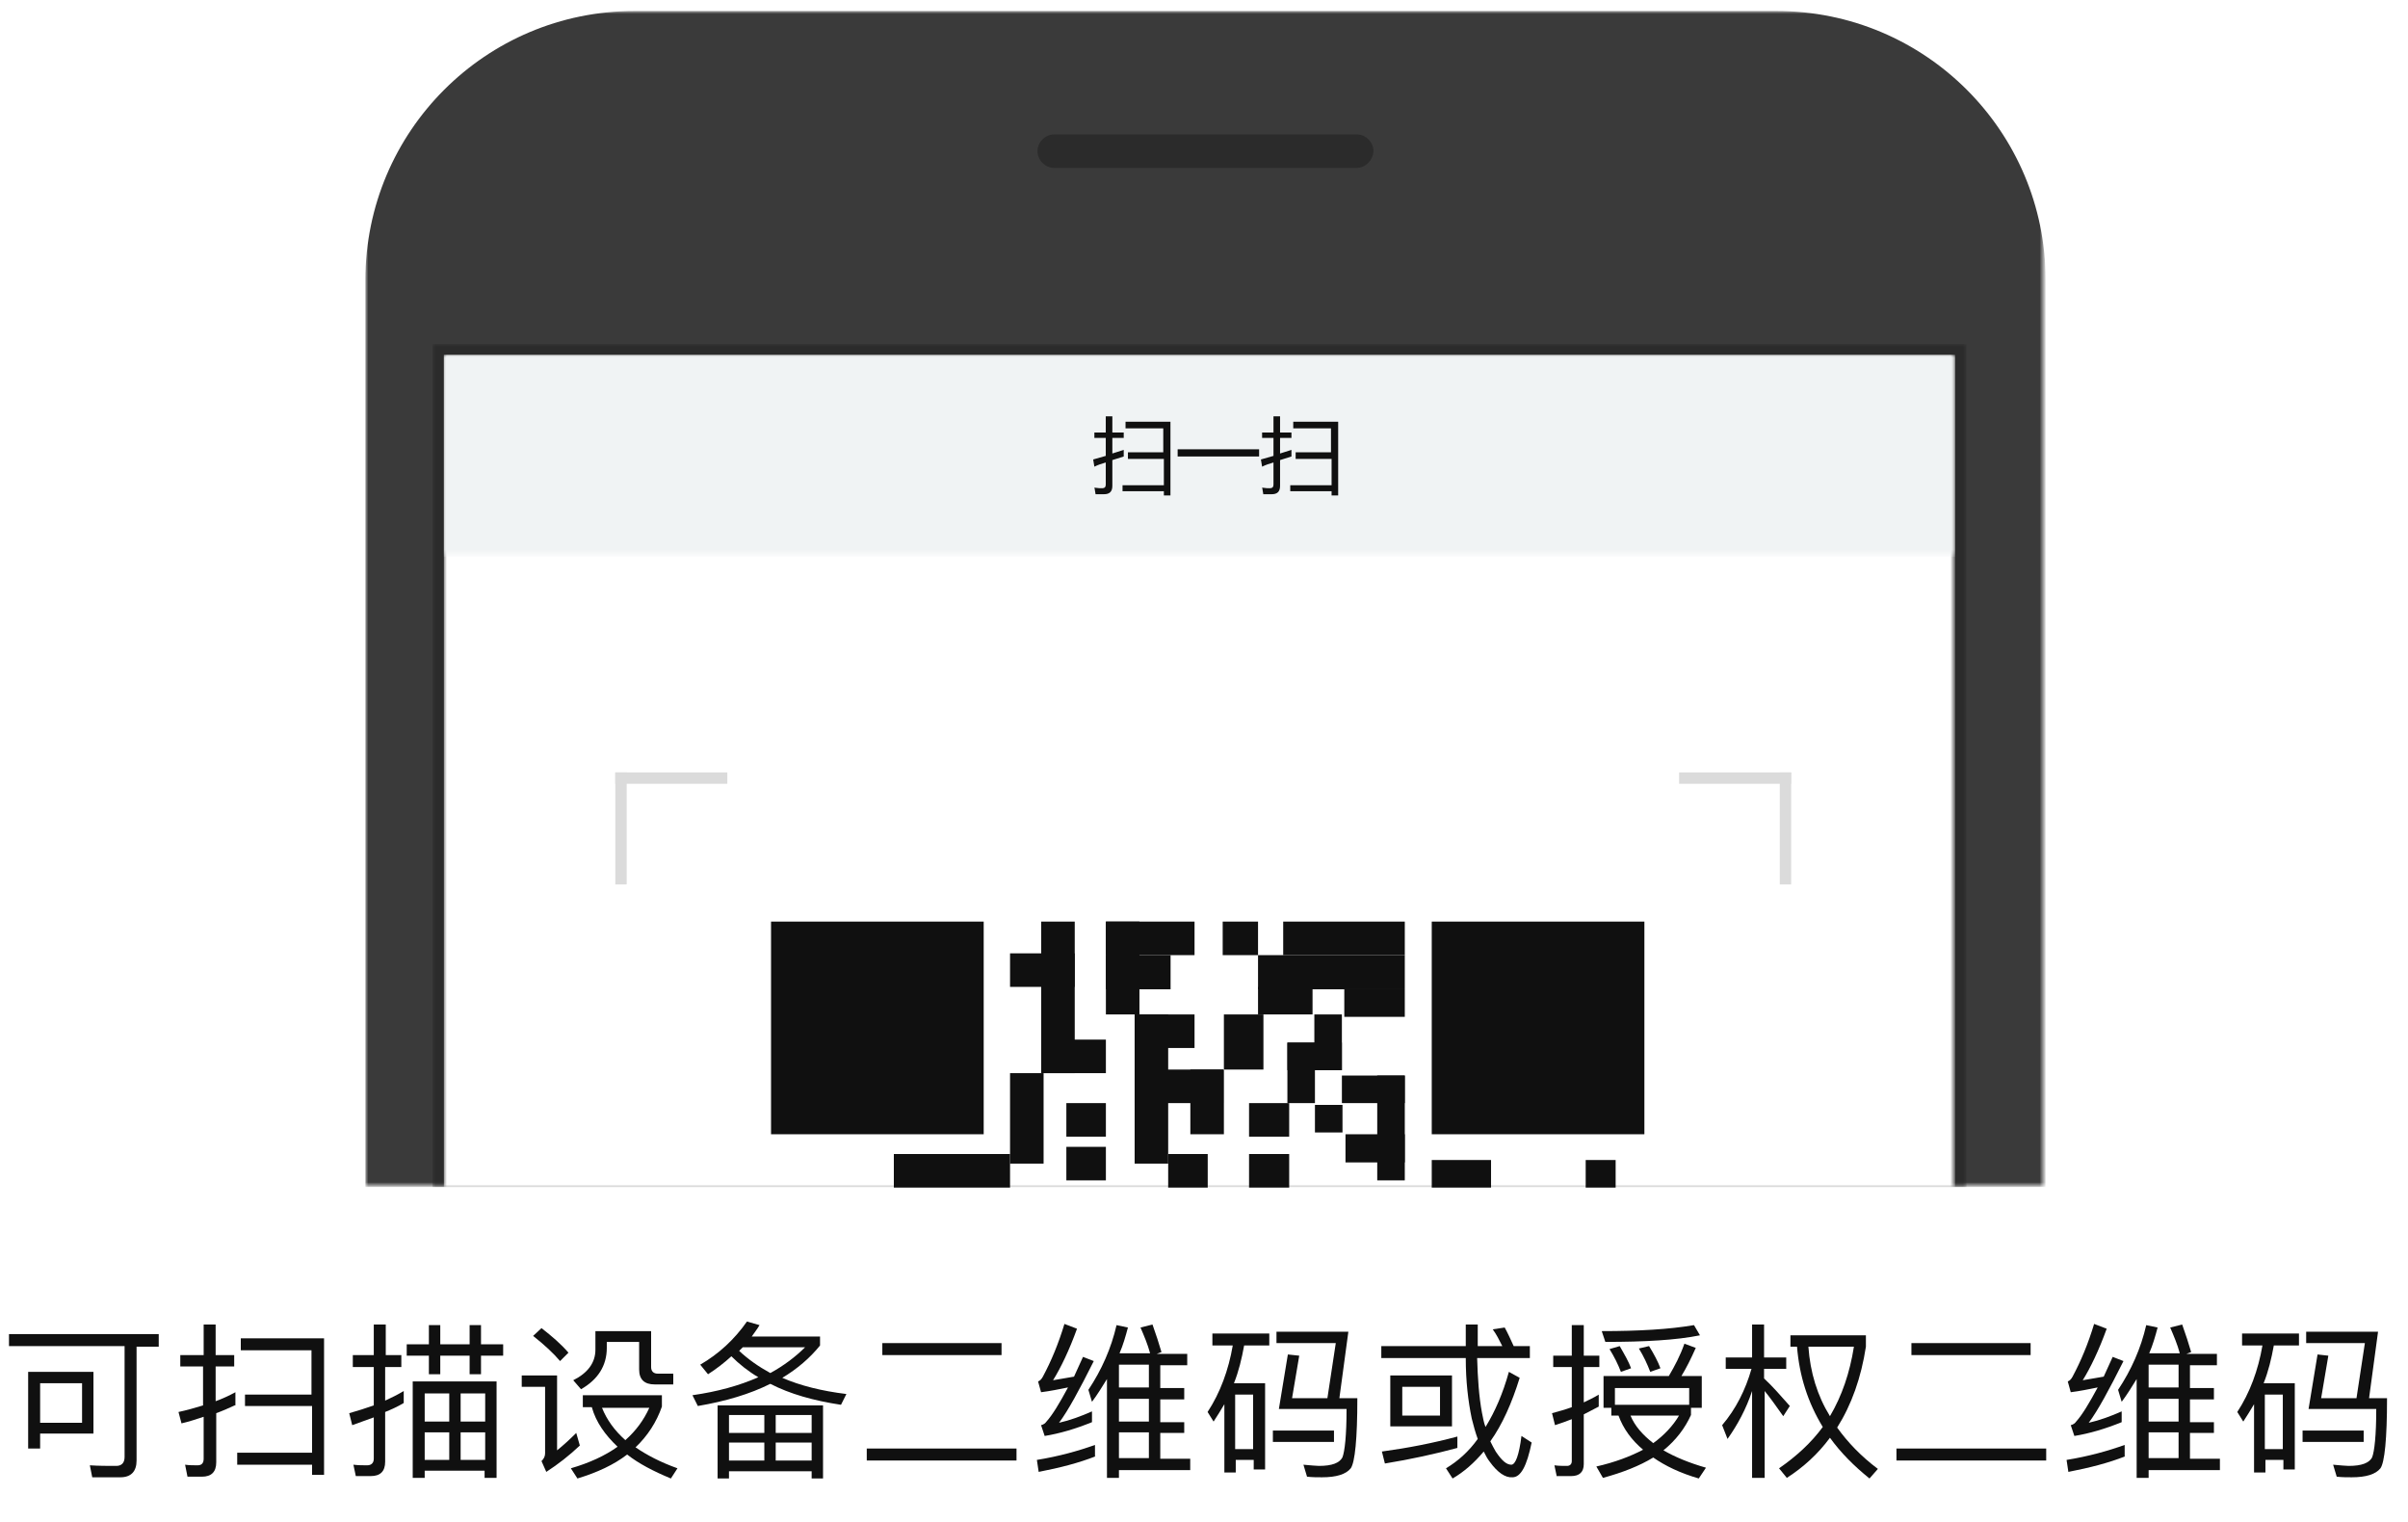 <?xml version="1.0" encoding="utf-8"?>
<!-- Generator: Adobe Illustrator 22.0.1, SVG Export Plug-In . SVG Version: 6.00 Build 0)  -->
<svg version="1.1" id="图层_1" xmlns="http://www.w3.org/2000/svg" xmlns:xlink="http://www.w3.org/1999/xlink" x="0px" y="0px"
	 viewBox="0 0 402 254" style="enable-background:new 0 0 402 254;" xml:space="preserve">
<style type="text/css">
	.st0{enable-background:new    ;}
	.st1{fill:#101010;}
	.st2{filter:url(#Adobe_OpacityMaskFilter);}
	.st3{fill:#FFFFFF;}
	.st4{mask:url(#mask-2_1_);fill:#3A3A3A;}
	.st5{fill:#2B2B2B;}
	.st6{filter:url(#Adobe_OpacityMaskFilter_1_);}
	.st7{mask:url(#mask-4_1_);fill:#2B2B2B;}
	.st8{filter:url(#Adobe_OpacityMaskFilter_2_);}
	.st9{mask:url(#mask-4_2_);fill:#FFFFFF;}
	.st10{filter:url(#Adobe_OpacityMaskFilter_3_);}
	.st11{mask:url(#mask-4_3_);fill:#F0F3F4;}
	.st12{fill:#DBDBDB;}
</style>
<title>Slice 1</title>
<desc>Created with Sketch.</desc>
<g id="文案">
	<g class="st0">
		<path class="st1" d="M26.5,222.8v2h-3.7v19c0,1.8-0.9,2.8-2.7,2.8h-4.7l-0.4-2c1.5,0.1,3,0.1,4.4,0.1c0.9,0,1.4-0.5,1.4-1.5v-18.5
			H1.5v-2H26.5z M15.7,239.3H6.7v2.5h-2V229h10.9V239.3z M13.7,237.5v-6.6h-7v6.6H13.7z"/>
		<path class="st1" d="M39.4,234.5c-1.1,0.5-2.2,1-3.3,1.4v8.2c0,1.6-0.8,2.4-2.4,2.4h-2.4l-0.4-2c0.7,0.1,1.4,0.1,2.1,0.1
			s1-0.4,1-1.1v-7c-1.2,0.4-2.4,0.8-3.7,1.1l-0.5-1.9c1.4-0.3,2.8-0.7,4.1-1.1v-6.5h-3.8v-1.9H34v-5.1h2v5.1h3.1v1.9H36v5.8
			c1.1-0.4,2.2-0.9,3.3-1.5V234.5z M54.1,223.3v22.9h-2v-1.7H39.6v-2h12.5v-7.8H40.9v-1.9h11.1v-7.4H40.2v-2H54.1z"/>
		<path class="st1" d="M59.4,246.4l-0.4-1.9c0.8,0.1,1.6,0.1,2.3,0.1c0.7,0,1.1-0.4,1.1-1.1v-6.9c-1.2,0.4-2.4,0.9-3.6,1.3l-0.5-2
			c1.4-0.4,2.7-0.8,4.1-1.3v-6.4h-3.5v-2h3.5v-5.1h2v5.1H67v2h-2.7v5.6c1.1-0.5,2.1-1,3.1-1.6v2c-1,0.6-2.1,1.1-3.1,1.5v8.3
			c0,1.6-0.8,2.4-2.4,2.4H59.4z M73.5,221.2v3.2h4.9v-3.2h1.9v3.2h3.7v1.9h-3.7v3.1h-1.9v-3.1h-4.9v3.1h-1.9v-3.1h-3.7v-1.9h3.7
			v-3.2H73.5z M82.9,246.7h-2v-1.2H70.9v1.2h-2v-16.1h14V246.7z M75,237.3v-4.7h-4.1v4.7H75z M75,243.7v-4.6h-4.1v4.6H75z
			 M76.9,237.3H81v-4.7h-4.1V237.3z M81,243.7v-4.6h-4.1v4.6H81z"/>
		<path class="st1" d="M93,229.7v12.4c1-0.8,2.1-1.8,3.2-2.9l0.6,2.1c-1.8,1.7-3.6,3.1-5.6,4.4l-0.8-1.8c0.4-0.4,0.6-0.8,0.6-1.3
			v-11.1h-3.9v-1.9H93z M94.9,225.8l-1.4,1.4c-1.1-1.3-2.6-2.7-4.5-4.2l1.4-1.3C92.2,223.1,93.7,224.4,94.9,225.8z M110.5,233v1.8
			c-0.9,2.6-2.4,4.9-4.4,6.8c1.9,1.3,4.2,2.5,7,3.5l-1.1,1.7c-2.9-1.2-5.4-2.5-7.3-4c-2.2,1.7-5,3-8.3,4l-1.1-1.7
			c3.1-0.9,5.7-2.1,7.8-3.6c-2.1-2-3.6-4.1-4.3-6.6h-1.5v-2H110.5z M108.7,222.2v6c0,0.7,0.4,1.1,1.1,1.1h2.6v1.8h-3.1
			c-1.7,0-2.6-0.8-2.6-2.5v-4.6h-5.4v1c0,3-1.5,5.3-4.3,6.9l-1.3-1.5c2.4-1.2,3.7-2.9,3.7-5.1v-3.1H108.7z M104.4,240.4
			c1.8-1.6,3.1-3.4,4-5.4h-7.9C101.3,237,102.6,238.8,104.4,240.4z"/>
		<path class="st1" d="M126.8,221.2c-0.4,0.7-0.9,1.3-1.3,1.9h11.4v1.5c-1.7,2.1-3.8,3.9-6.3,5.4c3,1.3,6.6,2.2,10.7,2.7l-0.9,1.8
			c-4.6-0.7-8.5-1.8-11.8-3.5c-3.4,1.7-7.4,2.9-12.1,3.7l-0.9-1.8c4.2-0.6,7.8-1.6,11-3c-1.7-1-3.2-2.2-4.5-3.5
			c-1.2,1.1-2.5,2.1-3.9,3l-1.3-1.6c3.1-1.8,5.7-4.2,7.8-7.2L126.8,221.2z M137.4,246.8h-1.9v-1.2h-13.8v1.2h-1.9v-12.2h17.6V246.8z
			 M127.6,239.2v-3h-5.9v3H127.6z M127.6,243.8v-3h-5.9v3H127.6z M128.6,229.2c2.2-1.2,4.2-2.7,5.8-4.3h-10.4l-0.6,0.6
			C124.9,226.9,126.6,228.1,128.6,229.2z M129.5,239.2h6v-3h-6V239.2z M135.5,243.8v-3h-6v3H135.5z"/>
		<path class="st1" d="M169.7,241.8v2h-25v-2H169.7z M167.2,224.2v2h-19.9v-2H167.2z"/>
		<path class="st1" d="M182.9,243.1c-2.8,1.1-5.9,1.9-9.5,2.6l-0.3-2c3.7-0.6,6.9-1.5,9.7-2.5V243.1z M179.8,221.8
			c-1.3,3.6-2.7,6.5-4,8.6c1.1-0.2,2.3-0.4,3.5-0.6c0.5-1.1,1-2.2,1.5-3.3l1.8,0.7c-2.4,4.8-4.3,8.3-5.8,10.3
			c1.8-0.4,3.7-1.1,5.5-1.9v1.8c-2.7,1.1-5.4,1.9-7.9,2.3l-0.6-1.8c0.4-0.1,0.7-0.3,0.9-0.6c1-1.1,2.2-3.1,3.6-5.7
			c-1.5,0.3-2.9,0.6-4.5,0.8l-0.5-1.8c0.3-0.1,0.6-0.4,0.8-0.8c1.4-2.6,2.6-5.5,3.6-8.8L179.8,221.8z M186.8,246.7h-2v-16.5
			c-0.8,1.3-1.6,2.6-2.5,3.8l-0.6-2c2.2-3.3,3.8-6.9,4.7-10.8l1.9,0.4c-0.4,1.5-0.8,2.9-1.4,4.3h5.1c-0.4-1.5-1-2.9-1.6-4.3l2-0.5
			c0.6,1.7,1.1,3.2,1.5,4.6l-0.8,0.3h5.1v1.9h-4.5v3.8h4v1.9h-4v3.8h4v1.8h-4v4.3h5v1.9h-11.9V246.7z M186.8,227.8v3.8h5v-3.8H186.8
			z M186.8,237.3h5v-3.8h-5V237.3z M186.8,243.4h5v-4.3h-5V243.4z"/>
		<path class="st1" d="M211.1,245.3h-1.8v-1.6h-3v2.1h-1.9v-11.4c-0.6,1-1.2,2-1.8,2.9l-1-1.6c2.1-3.2,3.5-7,4.2-11.1h-3.4v-2h9.5v2
			h-4.2c-0.4,2.2-0.9,4.3-1.7,6.3h5.2V245.3z M209.2,241.9v-9.1h-3v9.1H209.2z M222.7,238.8v1.9h-10.2v-1.9H222.7z M216.9,226.3
			l-1.2,7.1h5.9l1.4-9.2h-9.9v-1.9h12l-1.5,11.1h3c0,6.8-0.4,10.7-1.1,11.7c-0.8,1-2.4,1.5-4.8,1.5c-0.8,0-1.6,0-2.5-0.1l-0.6-2
			c1.2,0.1,2.1,0.2,2.6,0.2c2.2,0,3.4-0.5,3.9-1.4c0.4-1,0.7-3.7,0.7-8.1h-11.3l1.5-9.1L216.9,226.3z"/>
		<path class="st1" d="M248.7,244c-0.4-0.5-0.7-1.1-1-1.7c-1.6,1.9-3.3,3.4-5.2,4.5l-1.1-1.7c2-1.2,3.8-2.8,5.3-4.9
			c-0.4-1.1-0.7-2.2-1-3.4c-0.6-2.9-1-6.2-1-10.1h-14.1v-2h14.1v-3.6h2v3.6h4.1c-0.5-1-1-2-1.6-2.8l2-0.3c0.5,0.9,1,2,1.5,3.1h2.7v2
			h-8.8c0.1,3.4,0.3,6.4,0.8,9.1c0.2,0.9,0.3,1.7,0.6,2.4c1.6-2.6,2.9-5.6,3.9-9.2l1.8,1c-1.3,4.2-2.9,7.8-4.9,10.6
			c0.3,0.6,0.6,1.2,0.9,1.7c1,1.5,1.8,2.2,2.6,2.2c0.7,0,1.3-1.6,1.7-4.8l1.7,1.1c-0.8,3.9-1.8,5.8-3.2,5.8
			C251.3,246.7,250,245.8,248.7,244z M243.3,241.7c-3.7,1-7.8,1.9-12.1,2.6l-0.5-2c4.4-0.6,8.5-1.4,12.6-2.5V241.7z M242.4,229.6
			v8.5h-10.3v-8.5H242.4z M240.4,231.5h-6.3v4.8h6.3V231.5z"/>
		<path class="st1" d="M259.9,246.5l-0.4-1.9c0.7,0.1,1.4,0.1,2.1,0.1c0.5,0,0.8-0.3,0.8-0.8v-7c-1,0.4-1.9,0.7-2.8,1l-0.5-2
			c1.1-0.3,2.2-0.6,3.3-1v-6.7h-3.1v-1.9h3.1v-5.1h2v5.1h2.6v1.9h-2.6v5.9c0.8-0.4,1.7-0.8,2.5-1.3v2c-0.8,0.4-1.7,0.9-2.5,1.3v8.3
			c0,1.3-0.7,2-2.1,2H259.9z M283.9,235h-1.6v1.2c-1,2.2-2.5,4.2-4.6,5.9c1.9,1.1,4.3,2.1,7.1,2.9l-1.2,1.8
			c-3.1-0.9-5.6-2.1-7.6-3.5c-2.3,1.4-5.1,2.5-8.4,3.4l-1.1-1.9c3.1-0.7,5.7-1.7,7.8-2.8c-1.9-1.6-3.3-3.5-4.1-5.7H269V235h-1.3
			v-5.3h10.9c1-1.7,1.9-3.4,2.6-5.4l1.9,0.7c-0.8,1.8-1.6,3.4-2.4,4.7h3.4V235z M283.8,222.9c-3.9,0.8-9.2,1.1-15.8,1.1l-0.6-1.8
			c6.2,0,11.3-0.3,15.4-1L283.8,222.9z M272.3,228.4l-1.7,0.6c-0.5-1.3-1.1-2.5-1.9-3.8l1.7-0.5
			C271.2,226.1,271.9,227.3,272.3,228.4z M282,234.5v-2.8h-12.4v2.8H282z M276,240.9c1.8-1.3,3.3-2.9,4.3-4.6h-8.1
			C272.9,238,274.2,239.5,276,240.9z M277.2,228.4l-1.7,0.6c-0.5-1.3-1.1-2.6-1.9-3.9l1.7-0.4C276.1,226,276.8,227.3,277.2,228.4z"
			/>
		<path class="st1" d="M294.5,246.7h-2v-14.5c-1,3-2.4,5.6-4.1,8l-0.9-2.3c2.3-2.7,3.9-5.9,4.9-9.4h-4.3v-1.9h4.4v-5.5h2v5.5h3.7
			v1.9h-3.7v1.6c1.4,1.3,2.8,2.9,4.3,4.6l-1.1,1.7c-1.2-1.7-2.2-3.1-3.1-4.2V246.7z M300,224.8h-1.1v-1.9h12.6v1.9
			c-0.8,5.2-2.4,9.7-4.8,13.5c1.8,2.5,4,4.8,6.8,6.9l-1.4,1.6c-2.6-2.1-4.8-4.3-6.6-6.8c-2,2.7-4.4,4.9-7.2,6.7l-1.3-1.6
			c2.9-2,5.4-4.3,7.3-6.9C301.8,234.1,300.4,229.7,300,224.8z M301.9,224.8c0.3,4.3,1.5,8.2,3.6,11.6c2-3.4,3.3-7.2,4-11.6H301.9z"
			/>
		<path class="st1" d="M341.6,241.8v2h-25v-2H341.6z M339,224.2v2h-19.9v-2H339z"/>
		<path class="st1" d="M354.8,243.1c-2.8,1.1-5.9,1.9-9.5,2.6l-0.3-2c3.7-0.6,6.9-1.5,9.7-2.5V243.1z M351.7,221.8
			c-1.3,3.6-2.7,6.5-4,8.6c1.1-0.2,2.3-0.4,3.5-0.6c0.5-1.1,1-2.2,1.5-3.3l1.8,0.7c-2.4,4.8-4.3,8.3-5.8,10.3
			c1.8-0.4,3.7-1.1,5.5-1.9v1.8c-2.7,1.1-5.4,1.9-7.9,2.3l-0.6-1.8c0.4-0.1,0.7-0.3,0.9-0.6c1-1.1,2.2-3.1,3.6-5.7
			c-1.5,0.3-2.9,0.6-4.5,0.8l-0.5-1.8c0.3-0.1,0.6-0.4,0.8-0.8c1.4-2.6,2.6-5.5,3.6-8.8L351.7,221.8z M358.7,246.7h-2v-16.5
			c-0.8,1.3-1.6,2.6-2.5,3.8l-0.6-2c2.2-3.3,3.8-6.9,4.7-10.8l1.9,0.4c-0.4,1.5-0.8,2.9-1.4,4.3h5.1c-0.4-1.5-1-2.9-1.6-4.3l2-0.5
			c0.6,1.7,1.1,3.2,1.5,4.6l-0.8,0.3h5.1v1.9h-4.5v3.8h4v1.9h-4v3.8h4v1.8h-4v4.3h5v1.9h-11.9V246.7z M358.7,227.8v3.8h5v-3.8H358.7
			z M358.7,237.3h5v-3.8h-5V237.3z M358.7,243.4h5v-4.3h-5V243.4z"/>
		<path class="st1" d="M383,245.3h-1.8v-1.6h-3v2.1h-1.9v-11.4c-0.6,1-1.2,2-1.8,2.9l-1-1.6c2.1-3.2,3.5-7,4.2-11.1h-3.4v-2h9.5v2
			h-4.2c-0.4,2.2-0.9,4.3-1.7,6.3h5.2V245.3z M381.1,241.9v-9.1h-3v9.1H381.1z M394.6,238.8v1.9h-10.2v-1.9H394.6z M388.7,226.3
			l-1.2,7.1h5.9l1.4-9.2H385v-1.9h12l-1.5,11.1h3c0,6.8-0.4,10.7-1.1,11.7c-0.8,1-2.4,1.5-4.8,1.5c-0.8,0-1.6,0-2.5-0.1l-0.6-2
			c1.2,0.1,2.1,0.2,2.6,0.2c2.2,0,3.4-0.5,3.9-1.4c0.4-1,0.7-3.7,0.7-8.1h-11.3l1.5-9.1L388.7,226.3z"/>
	</g>
	<g id="icon" transform="translate(61, 0)">
		<g id="Group-10" transform="translate(0, 0.136)">
			<g id="Group-3">
				<g id="Clip-2">
				</g>
				<defs>
					<filter id="Adobe_OpacityMaskFilter" filterUnits="userSpaceOnUse" x="0" y="1.7" width="280.4" height="196.3">
						<feColorMatrix  type="matrix" values="1 0 0 0 0  0 1 0 0 0  0 0 1 0 0  0 0 0 1 0"/>
					</filter>
				</defs>
				<mask maskUnits="userSpaceOnUse" x="0" y="1.7" width="280.4" height="196.3" id="mask-2_1_">
					<g class="st2">
						<polygon id="path-1_1_" class="st3" points="0,1.7 280.4,1.7 280.4,198 0,198 						"/>
					</g>
				</mask>
				<path id="Fill-1" class="st4" d="M280.4,198H0V46.6C0,21.8,20.1,1.7,44.9,1.7h190.7c24.8,0,44.9,20.1,44.9,44.9V198z"/>
			</g>
			<path id="Fill-4" class="st5" d="M165.4,27.9H115c-1.5,0-2.8-1.3-2.8-2.8c0-1.5,1.3-2.8,2.8-2.8h50.5c1.5,0,2.8,1.3,2.8,2.8
				C168.2,26.6,167,27.9,165.4,27.9"/>
			<g id="Clip-7">
			</g>
			<defs>
				<filter id="Adobe_OpacityMaskFilter_1_" filterUnits="userSpaceOnUse" x="11.2" y="57.3" width="256.1" height="140.7">
					<feColorMatrix  type="matrix" values="1 0 0 0 0  0 1 0 0 0  0 0 1 0 0  0 0 0 1 0"/>
				</filter>
			</defs>
			<mask maskUnits="userSpaceOnUse" x="11.2" y="57.3" width="256.1" height="140.7" id="mask-4_1_">
				<g class="st6">
					<polygon id="path-3_1_" class="st3" points="0,198.1 280.4,198.1 280.4,1.7 0,1.7 					"/>
				</g>
			</mask>
			<polygon id="Fill-6" class="st7" points="11.2,198 267.3,198 267.3,57.3 11.2,57.3 			"/>
			<defs>
				<filter id="Adobe_OpacityMaskFilter_2_" filterUnits="userSpaceOnUse" x="13.1" y="59.1" width="252.3" height="143.9">
					<feColorMatrix  type="matrix" values="1 0 0 0 0  0 1 0 0 0  0 0 1 0 0  0 0 0 1 0"/>
				</filter>
			</defs>
			<mask maskUnits="userSpaceOnUse" x="13.1" y="59.1" width="252.3" height="143.9" id="mask-4_2_">
				<g class="st8">
					<polygon id="path-3_2_" class="st3" points="0,198.1 280.4,198.1 280.4,1.7 0,1.7 					"/>
				</g>
			</mask>
			<polygon id="Fill-8" class="st9" points="13.1,203 265.4,203 265.4,59.1 13.1,59.1 			"/>
			<defs>
				<filter id="Adobe_OpacityMaskFilter_3_" filterUnits="userSpaceOnUse" x="13.1" y="59.1" width="252.3" height="33.6">
					<feColorMatrix  type="matrix" values="1 0 0 0 0  0 1 0 0 0  0 0 1 0 0  0 0 0 1 0"/>
				</filter>
			</defs>
			<mask maskUnits="userSpaceOnUse" x="13.1" y="59.1" width="252.3" height="33.6" id="mask-4_3_">
				<g class="st10">
					<polygon id="path-3_3_" class="st3" points="0,198.1 280.4,198.1 280.4,1.7 0,1.7 					"/>
				</g>
			</mask>
			<polygon id="Fill-9" class="st11" points="13.1,92.8 265.4,92.8 265.4,59.1 13.1,59.1 			"/>
		</g>
		<g class="st0">
			<path class="st1" d="M121.5,76.7c0.7-0.2,1.4-0.4,2.1-0.6v-3h-1.9v-0.9h1.9v-2.7h1.1v2.7h1.9v0.9h-1.9v2.6
				c0.6-0.2,1.3-0.4,1.9-0.6c0,0.5,0,0.8,0,1.1c-0.6,0.2-1.3,0.4-1.9,0.6v4.3c0,1-0.5,1.4-1.4,1.4c-0.4,0-0.8,0-1.4,0
				c-0.1-0.4-0.1-0.8-0.2-1.1c0.6,0.1,1,0.1,1.3,0.1c0.4,0,0.6-0.2,0.6-0.6v-3.7c-0.7,0.2-1.3,0.4-1.9,0.7L121.5,76.7z M127.2,75.5
				h6v-4h-6.3v-1.1h7.5v12.3h-1.1V82h-6.9v-1h6.9v-4.4h-6V75.5z"/>
			<path class="st1" d="M135.6,75h13.6v1.2h-13.6V75z"/>
			<path class="st1" d="M149.5,76.7c0.7-0.2,1.4-0.4,2.1-0.6v-3h-1.9v-0.9h1.9v-2.7h1.1v2.7h1.9v0.9h-1.9v2.6
				c0.6-0.2,1.3-0.4,1.9-0.6c0,0.5,0,0.8,0,1.1c-0.6,0.2-1.3,0.4-1.9,0.6v4.3c0,1-0.5,1.4-1.4,1.4c-0.4,0-0.8,0-1.4,0
				c-0.1-0.4-0.1-0.8-0.2-1.1c0.6,0.1,1,0.1,1.3,0.1c0.4,0,0.6-0.2,0.6-0.6v-3.7c-0.7,0.2-1.3,0.4-1.9,0.7L149.5,76.7z M155.2,75.5
				h6v-4h-6.3v-1.1h7.5v12.3h-1.1V82h-6.9v-1h6.9v-4.4h-6V75.5z"/>
		</g>
		<g id="Group-52" transform="translate(41.121, 127.239)">
			<polygon id="Fill-11" class="st12" points="0.6,3.6 19.3,3.6 19.3,1.7 0.6,1.7 			"/>
			<polygon id="Fill-13" class="st12" points="0.6,20.4 2.5,20.4 2.5,1.7 0.6,1.7 			"/>
			<polygon id="Fill-14" class="st12" points="178.2,3.6 196.9,3.6 196.9,1.7 178.2,1.7 			"/>
			<polygon id="Fill-15" class="st12" points="195,20.4 196.9,20.4 196.9,1.7 195,1.7 			"/>
			<path id="Fill-16" class="st1" d="M32.2,56.5h24.3V32.2H32.2V56.5z M26.6,62.1h35.5V26.6H26.6V62.1z"/>
			<polygon id="Fill-17" class="st1" points="37.8,50.9 50.9,50.9 50.9,37.9 37.8,37.9 			"/>
			<path id="Fill-18" class="st1" d="M142.5,56.5h24.3V32.2h-24.3V56.5z M136.9,62.1h35.5V26.6h-35.5V62.1z"/>
			<polygon id="Fill-19" class="st1" points="148.1,50.9 161.2,50.9 161.2,37.9 148.1,37.9 			"/>
			<polygon id="Fill-20" class="st1" points="71.7,51.9 77.3,51.9 77.3,26.6 71.7,26.6 			"/>
			<polygon id="Fill-21" class="st1" points="66.5,67 72.1,67 72.1,51.9 66.5,51.9 			"/>
			<polygon id="Fill-22" class="st1" points="47.1,71 66.5,71 66.5,65.4 47.1,65.4 			"/>
			<polygon id="Fill-23" class="st1" points="82.5,42.1 88.1,42.1 88.1,26.6 82.5,26.6 			"/>
			<polygon id="Fill-24" class="st1" points="87.3,67 92.9,67 92.9,42.1 87.3,42.1 			"/>
			<polygon id="Fill-25" class="st1" points="96.6,62.1 102.2,62.1 102.2,51.3 96.6,51.3 			"/>
			<polygon id="Fill-26" class="st1" points="71.7,51.9 82.5,51.9 82.5,46.3 71.7,46.3 			"/>
			<polygon id="Fill-27" class="st1" points="75.9,62.5 82.5,62.5 82.5,56.9 75.9,56.9 			"/>
			<polygon id="Fill-28" class="st1" points="75.9,69.8 82.5,69.8 82.5,64.2 75.9,64.2 			"/>
			<polygon id="Fill-29" class="st1" points="92.9,71 99.5,71 99.5,65.4 92.9,65.4 			"/>
			<polygon id="Fill-30" class="st1" points="106.4,71 113.1,71 113.1,65.4 106.4,65.4 			"/>
			<polygon id="Fill-31" class="st1" points="106.4,62.5 113.1,62.5 113.1,56.9 106.4,56.9 			"/>
			<polygon id="Fill-32" class="st1" points="102.2,51.3 108.8,51.3 108.8,42.1 102.2,42.1 			"/>
			<polygon id="Fill-33" class="st1" points="107.9,42.1 117,42.1 117,37.5 107.9,37.5 			"/>
			<polygon id="Fill-34" class="st1" points="112.8,51.4 121.9,51.4 121.9,46.8 112.8,46.8 			"/>
			<polygon id="Fill-35" class="st1" points="122.3,42.5 132.4,42.5 132.4,37.9 122.3,37.9 			"/>
			<polygon id="Fill-36" class="st1" points="117.3,51.4 121.9,51.4 121.9,42.1 117.3,42.1 			"/>
			<polygon id="Fill-37" class="st1" points="112.8,56.9 117.4,56.9 117.4,46.8 112.8,46.8 			"/>
			<polygon id="Fill-38" class="st1" points="121.9,56.9 132.4,56.9 132.4,52.3 121.9,52.3 			"/>
			<polygon id="Fill-39" class="st1" points="122.5,66.8 132.4,66.8 132.4,62.1 122.5,62.1 			"/>
			<polygon id="Fill-40" class="st1" points="136.9,71 146.8,71 146.8,66.4 136.9,66.4 			"/>
			<polygon id="Fill-41" class="st1" points="162.6,71 167.6,71 167.6,66.4 162.6,66.4 			"/>
			<polygon id="Fill-42" class="st1" points="117.4,61.8 122,61.8 122,57.2 117.4,57.2 			"/>
			<polygon id="Fill-43" class="st1" points="127.8,69.8 132.4,69.8 132.4,52.3 127.8,52.3 			"/>
			<polygon id="Fill-44" class="st1" points="66.5,37.5 77.3,37.5 77.3,31.9 66.5,31.9 			"/>
			<polygon id="Fill-45" class="st1" points="82.5,37.9 93.3,37.9 93.3,32.2 82.5,32.2 			"/>
			<polygon id="Fill-46" class="st1" points="87.3,47.7 97.3,47.7 97.3,42.1 87.3,42.1 			"/>
			<polygon id="Fill-47" class="st1" points="87.3,56.9 102.1,56.9 102.1,51.3 87.3,51.3 			"/>
			<polygon id="Fill-48" class="st1" points="82.5,32.2 97.3,32.2 97.3,26.6 82.5,26.6 			"/>
			<polygon id="Fill-49" class="st1" points="112.1,32.2 132.4,32.2 132.4,26.6 112.1,26.6 			"/>
			<polygon id="Fill-50" class="st1" points="102,32.2 107.9,32.2 107.9,26.6 102,26.6 			"/>
			<polygon id="Fill-51" class="st1" points="107.9,37.9 132.4,37.9 132.4,32.2 107.9,32.2 			"/>
		</g>
	</g>
</g>
</svg>
